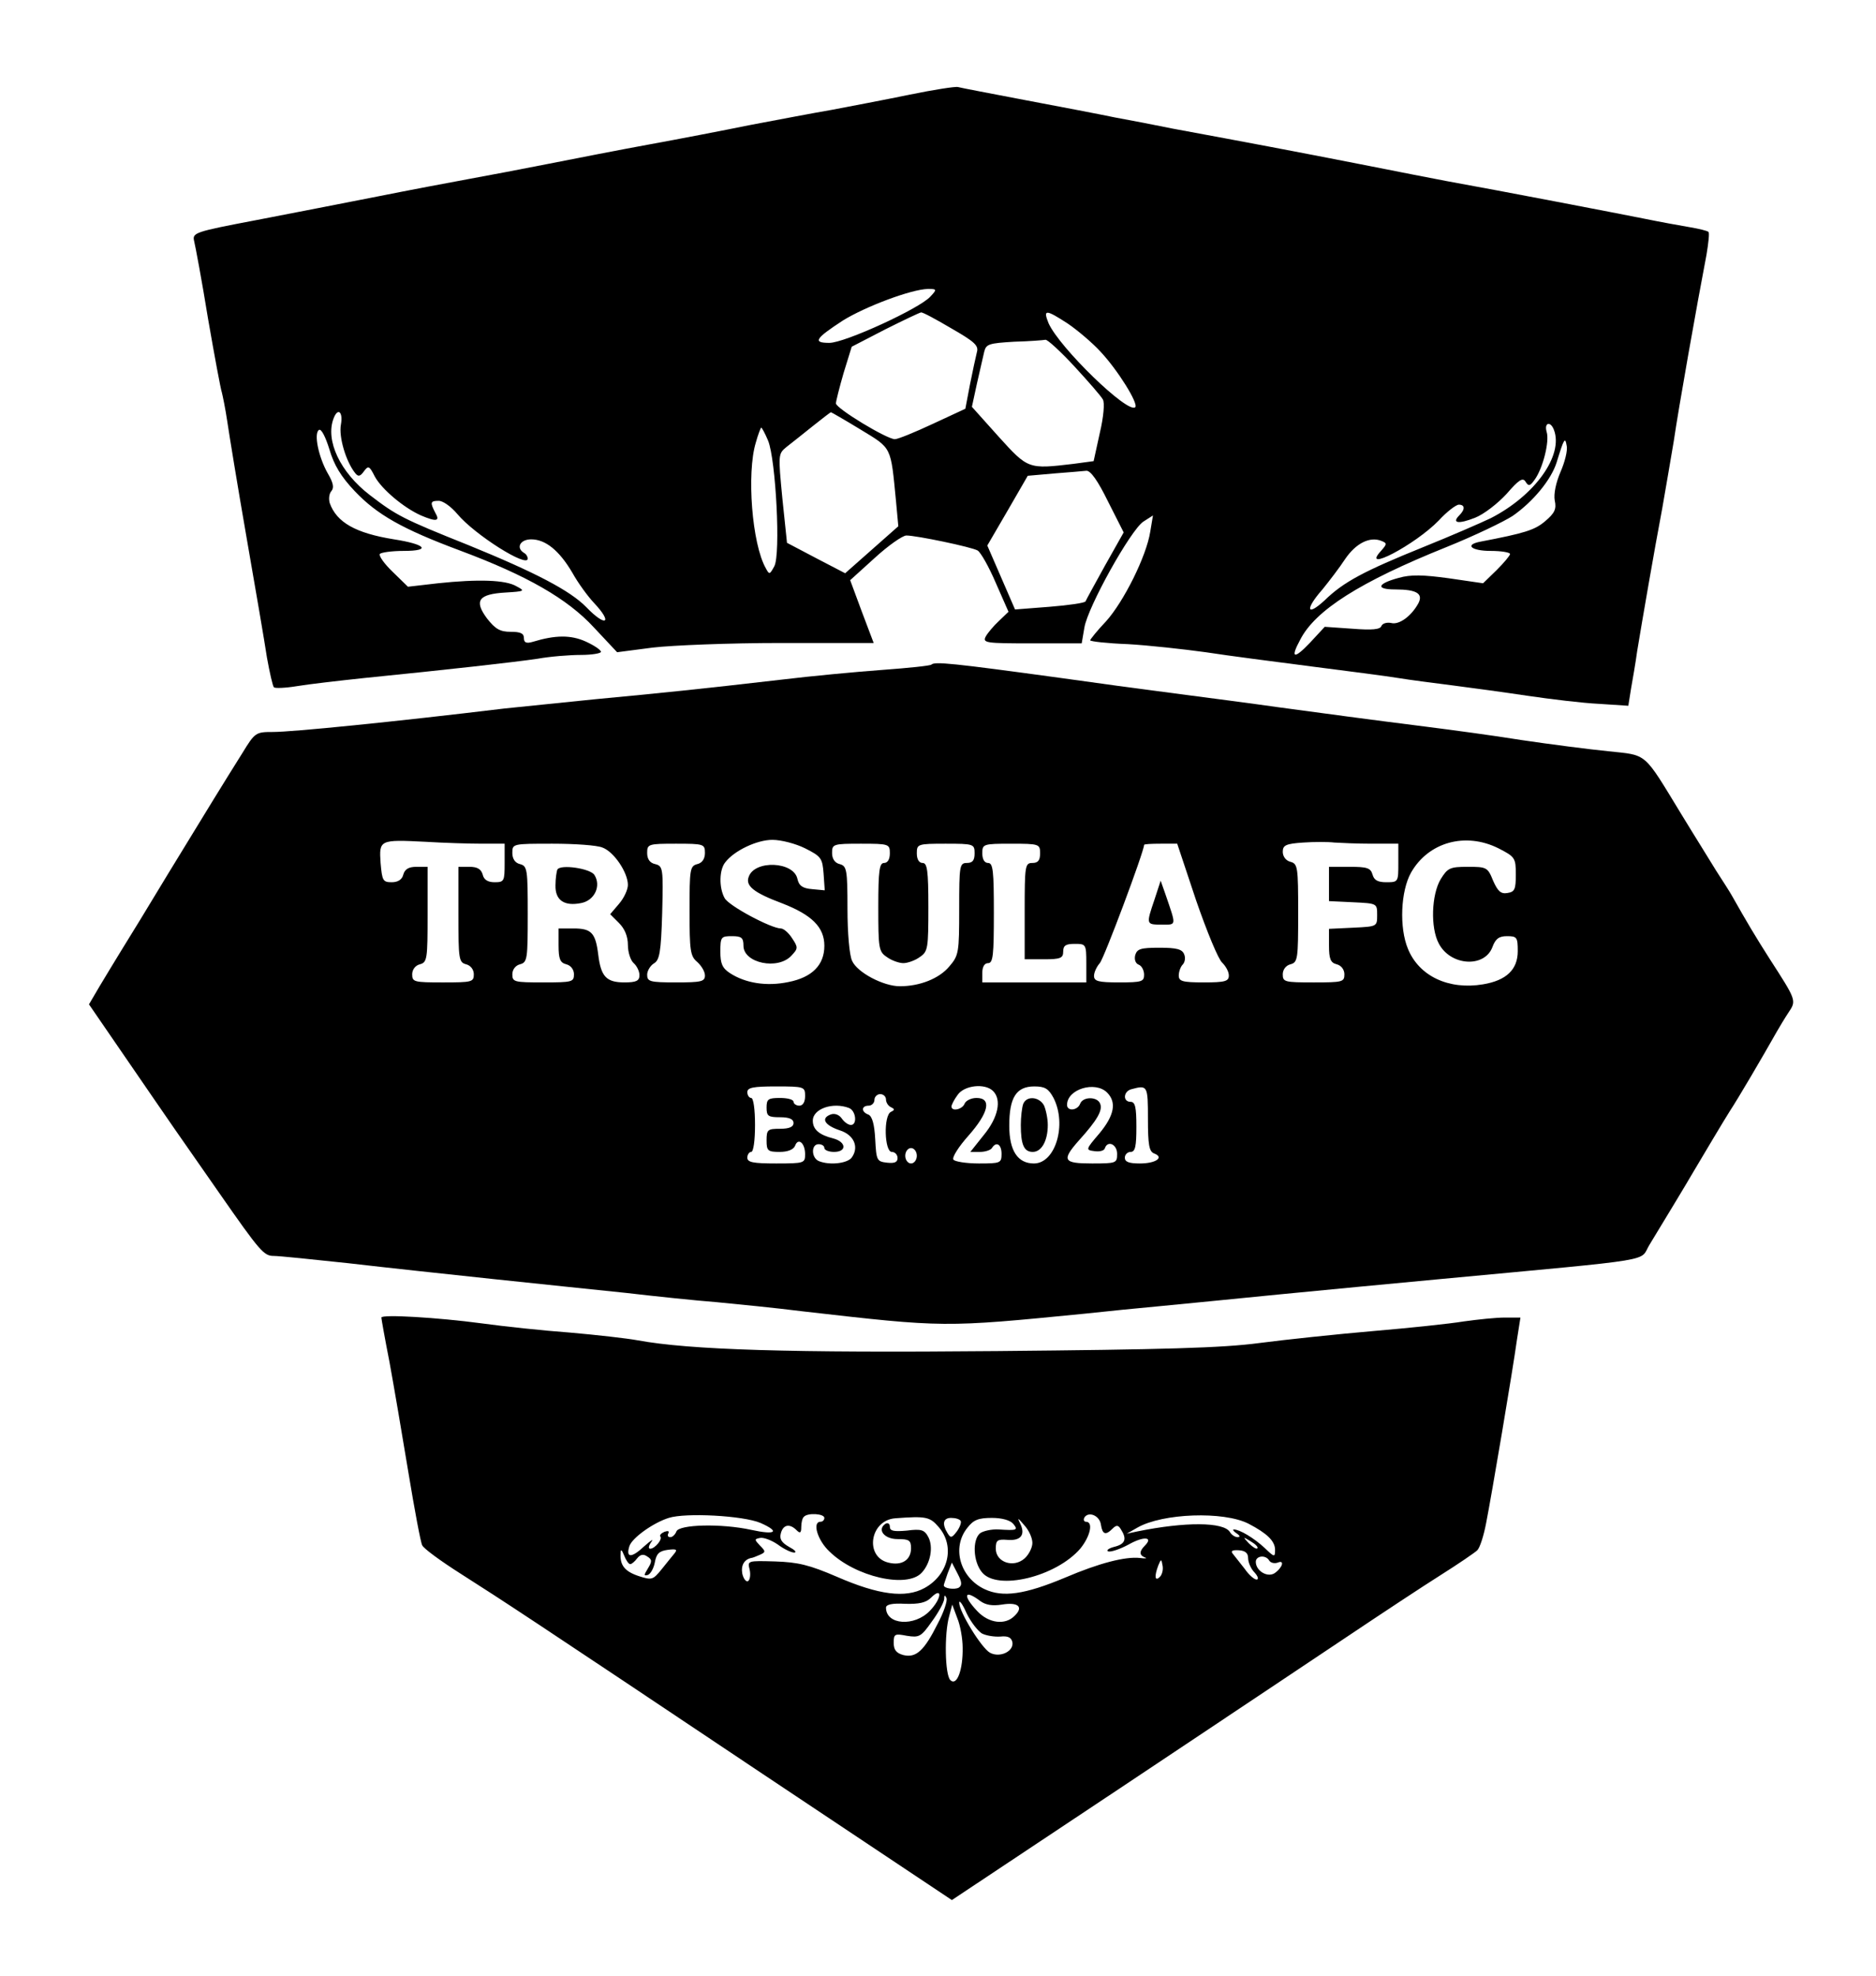 <?xml version="1.0" standalone="no"?>
<!DOCTYPE svg PUBLIC "-//W3C//DTD SVG 20010904//EN"
 "http://www.w3.org/TR/2001/REC-SVG-20010904/DTD/svg10.dtd">
<svg version="1.0" xmlns="http://www.w3.org/2000/svg"
 width="487pt" height="513pt" viewBox="0 0 487 513"
 preserveAspectRatio="xMidYMid meet">

<g transform="translate(0,513) scale(0.1,-0.1)"
fill="#000000" stroke="none">
<path d="M2360 4884 c-63 -13 -153 -30 -200 -39 -47 -8 -141 -26 -210 -39 -69
-14 -188 -37 -265 -51 -77 -14 -194 -37 -260 -50 -66 -13 -160 -31 -210 -40
-49 -9 -155 -29 -235 -45 -80 -16 -221 -43 -313 -61 -163 -31 -168 -33 -163
-55 3 -12 20 -102 36 -201 17 -98 33 -184 36 -192 2 -8 9 -41 14 -75 5 -34 27
-169 50 -301 23 -132 47 -272 53 -312 7 -39 15 -74 18 -77 3 -3 30 -2 60 3 30
5 108 14 174 21 219 22 389 41 450 50 33 6 84 10 113 10 28 0 52 4 52 8 0 5
-18 17 -40 27 -38 17 -78 17 -137 -1 -17 -5 -23 -2 -23 10 0 12 -9 16 -34 16
-28 0 -40 7 -62 35 -34 46 -22 63 49 67 49 3 51 4 28 16 -28 17 -100 19 -204
8 l-78 -9 -39 38 c-22 21 -37 42 -34 47 3 4 31 8 62 8 72 0 58 17 -25 30 -100
16 -149 44 -167 94 -3 10 -2 24 4 31 8 9 5 22 -9 46 -24 42 -37 104 -23 113 6
4 17 -18 27 -50 12 -41 30 -71 66 -109 58 -61 123 -98 273 -154 174 -65 279
-125 348 -200 l60 -64 92 12 c51 6 200 12 333 12 l241 0 -31 82 -30 81 64 58
c35 32 72 58 82 58 26 0 170 -30 185 -39 8 -5 29 -42 47 -84 l33 -75 -25 -24
c-14 -13 -29 -31 -34 -40 -9 -17 0 -18 120 -18 l129 0 7 41 c9 54 120 253 153
275 l25 16 -7 -42 c-10 -64 -69 -182 -115 -233 -23 -24 -41 -47 -41 -49 0 -3
44 -8 98 -10 53 -3 144 -13 202 -21 58 -9 182 -25 275 -37 94 -12 195 -25 225
-30 30 -5 93 -13 140 -19 47 -6 135 -18 195 -27 61 -9 144 -19 186 -21 l76 -5
7 44 c4 23 12 68 16 98 12 73 45 265 65 370 8 47 22 126 30 175 12 83 60 354
85 484 5 30 8 57 5 59 -3 3 -24 8 -47 12 -24 4 -79 14 -123 23 -70 14 -366 71
-510 97 -27 5 -129 25 -225 44 -163 32 -290 56 -485 92 -44 9 -111 22 -150 29
-38 8 -143 28 -233 45 -89 17 -168 32 -175 34 -6 2 -64 -7 -127 -20z m55 -524
c-28 -31 -222 -120 -262 -120 -44 0 -37 11 35 58 58 36 177 81 221 82 23 0 24
-1 6 -20z m54 -82 c61 -35 72 -45 67 -62 -3 -12 -11 -49 -18 -84 l-12 -63 -84
-39 c-47 -22 -91 -40 -99 -40 -21 0 -153 80 -153 93 0 5 9 41 20 79 l21 68 87
45 c48 24 90 44 93 44 4 1 39 -18 78 -41z m303 12 c25 -17 64 -50 85 -73 45
-48 99 -135 90 -144 -19 -18 -197 155 -225 218 -15 37 -7 36 50 -1z m17 -111
c36 -39 70 -78 74 -86 5 -8 2 -45 -8 -87 l-16 -73 -52 -7 c-118 -14 -118 -14
-195 71 l-69 77 13 60 c8 34 16 71 19 83 5 20 12 22 78 26 39 1 76 4 81 5 5 1
39 -30 75 -69z m-1904 -151 c-6 -32 13 -96 37 -126 8 -10 13 -9 23 5 11 15 14
14 28 -14 18 -33 75 -81 120 -101 40 -17 50 -15 37 7 -14 27 -13 31 9 31 11 0
32 -15 48 -34 45 -54 183 -141 183 -116 0 5 -4 12 -10 15 -21 13 -10 35 19 35
37 0 73 -29 107 -87 15 -27 40 -61 56 -78 50 -53 31 -64 -20 -11 -42 43 -132
90 -306 161 -170 68 -187 77 -256 130 -77 59 -116 142 -94 199 11 29 25 17 19
-16z m1349 -13 c82 -50 78 -42 92 -186 l6 -65 -69 -61 -69 -61 -75 39 -76 40
-12 115 c-11 115 -11 116 11 134 13 10 43 34 68 54 25 20 46 36 47 36 1 0 36
-20 77 -45z m1800 -1 c25 -66 -49 -170 -164 -229 -25 -12 -103 -46 -175 -75
-153 -62 -207 -90 -257 -139 -47 -43 -50 -22 -5 29 17 21 44 56 59 79 28 41
64 59 94 47 15 -6 15 -8 -1 -26 -54 -59 89 16 150 79 21 23 45 41 52 41 16 0
17 -12 1 -28 -20 -20 -2 -23 41 -6 23 9 59 37 82 62 32 37 42 43 49 32 8 -13
12 -12 24 5 21 29 39 99 31 124 -7 24 10 29 19 5z m-2040 -28 c20 -49 33 -295
16 -326 -12 -22 -13 -22 -22 -5 -36 63 -50 247 -26 326 6 22 13 39 14 39 2 0
10 -15 18 -34z m2057 -81 c-12 -28 -18 -57 -15 -74 5 -22 0 -33 -25 -54 -27
-23 -53 -31 -168 -53 -42 -8 -24 -24 27 -24 28 0 50 -4 50 -8 0 -4 -16 -23
-35 -42 l-35 -34 -89 13 c-66 9 -99 10 -130 1 -56 -15 -61 -30 -9 -30 56 0 73
-11 60 -36 -18 -33 -50 -57 -71 -51 -11 2 -22 -1 -25 -8 -3 -9 -24 -11 -75 -7
l-72 5 -39 -42 c-41 -43 -51 -40 -25 8 39 77 156 151 380 241 72 29 149 66
172 81 53 37 100 94 114 139 19 62 22 67 26 43 3 -12 -5 -43 -16 -68z m-1175
-76 l41 -81 -49 -87 c-26 -47 -49 -89 -50 -92 -2 -4 -43 -10 -93 -14 l-90 -7
-36 83 -36 83 53 91 52 90 68 6 c38 3 76 6 84 7 11 1 30 -26 56 -79z"/>
<path d="M2418 3405 c-2 -3 -60 -9 -129 -14 -68 -5 -185 -16 -259 -25 -216
-25 -315 -35 -485 -51 -88 -9 -194 -20 -235 -24 -290 -35 -552 -61 -601 -61
-45 0 -47 -1 -80 -55 -49 -78 -87 -140 -192 -312 -50 -83 -105 -173 -122 -200
-16 -26 -42 -69 -57 -94 l-27 -46 92 -134 c51 -74 109 -159 130 -189 21 -30
73 -105 115 -165 108 -155 117 -165 143 -165 13 0 101 -9 194 -19 94 -11 262
-29 375 -41 113 -12 268 -28 345 -36 77 -9 183 -20 235 -24 52 -5 154 -15 225
-24 368 -42 364 -42 730 -6 55 6 145 15 200 20 55 5 192 19 305 30 113 11 302
29 420 40 576 54 514 44 542 89 39 64 100 165 112 186 26 44 82 138 96 160 23
35 84 139 123 208 7 12 20 34 30 49 21 31 20 32 -49 139 -37 58 -59 95 -98
164 -6 11 -25 40 -41 65 -15 25 -56 90 -90 146 -100 164 -87 153 -190 164 -50
5 -151 18 -225 29 -74 12 -187 27 -250 35 -159 20 -246 32 -380 50 -63 9 -185
25 -270 36 -85 11 -218 29 -295 40 -285 39 -328 43 -337 35z m-1166 -465 l58
0 0 -50 c0 -47 -1 -50 -26 -50 -17 0 -28 6 -31 20 -4 14 -14 20 -34 20 l-29 0
0 -124 c0 -115 1 -124 20 -129 12 -3 20 -14 20 -26 0 -20 -5 -21 -80 -21 -75
0 -80 1 -80 21 0 12 8 23 20 26 19 5 20 14 20 129 l0 124 -29 0 c-20 0 -30 -6
-34 -20 -3 -13 -14 -20 -30 -20 -23 0 -25 4 -29 50 -4 60 -3 61 116 55 49 -3
115 -5 148 -5z m838 -12 c42 -21 45 -26 48 -66 l3 -43 -32 3 c-26 2 -35 9 -39
27 -10 45 -110 49 -126 6 -10 -24 12 -42 87 -70 77 -30 109 -62 109 -110 0
-50 -32 -82 -93 -94 -57 -12 -112 -3 -152 23 -20 13 -25 25 -25 56 0 38 2 40
30 40 25 0 30 -4 30 -25 0 -45 90 -64 125 -25 17 18 17 21 1 45 -9 14 -22 25
-29 25 -25 0 -136 59 -146 79 -15 27 -14 74 2 93 23 30 82 58 122 58 23 0 61
-10 85 -22z m1471 12 l69 0 0 -50 c0 -49 0 -50 -31 -50 -22 0 -32 5 -36 20 -5
17 -14 20 -59 20 l-54 0 0 -45 0 -44 63 -3 c62 -3 62 -3 62 -33 0 -30 0 -30
-62 -33 l-63 -3 0 -43 c0 -35 4 -45 20 -49 12 -3 20 -14 20 -26 0 -20 -5 -21
-80 -21 -75 0 -80 1 -80 21 0 12 8 23 20 26 19 5 20 14 20 133 0 119 -1 128
-20 133 -12 3 -20 14 -20 26 0 17 8 21 53 24 28 2 65 2 81 0 16 -1 59 -3 97
-3z m329 -12 c43 -22 45 -25 45 -68 0 -39 -3 -45 -22 -48 -17 -3 -25 5 -37 32
-14 35 -17 36 -66 36 -46 0 -52 -3 -70 -32 -24 -40 -27 -126 -5 -167 30 -58
118 -64 139 -10 8 22 17 29 38 29 26 0 28 -3 28 -39 0 -48 -30 -76 -90 -86
-89 -15 -166 21 -195 92 -23 55 -19 150 8 198 45 79 141 106 227 63z m-2326 2
c30 -11 66 -65 66 -97 0 -12 -10 -34 -23 -49 l-23 -27 23 -23 c15 -15 23 -35
23 -57 0 -19 7 -40 15 -47 8 -7 15 -21 15 -31 0 -15 -8 -19 -39 -19 -47 0 -61
15 -68 72 -7 57 -18 68 -64 68 l-39 0 0 -44 c0 -35 4 -45 20 -49 12 -3 20 -14
20 -26 0 -20 -5 -21 -80 -21 -75 0 -80 1 -80 21 0 12 8 23 20 26 19 5 20 14
20 130 0 116 -1 125 -20 130 -13 3 -20 14 -20 29 0 24 1 24 104 24 58 0 116
-4 130 -10z m266 -14 c0 -15 -7 -26 -20 -29 -19 -5 -20 -14 -20 -121 0 -104 2
-118 20 -133 11 -10 20 -25 20 -35 0 -16 -10 -18 -75 -18 -68 0 -75 2 -75 20
0 10 8 23 17 29 15 8 19 28 22 131 3 116 2 122 -18 127 -14 3 -21 13 -21 29 0
23 3 24 75 24 72 0 75 -1 75 -24z m480 -1 c0 -16 -6 -25 -15 -25 -12 0 -15
-19 -15 -114 0 -107 1 -116 22 -130 12 -9 32 -16 43 -16 11 0 31 7 43 16 21
14 22 23 22 130 0 95 -3 114 -15 114 -9 0 -15 9 -15 25 0 24 2 25 75 25 73 0
75 -1 75 -25 0 -18 -5 -25 -20 -25 -19 0 -20 -7 -20 -119 0 -114 -1 -121 -26
-150 -26 -31 -76 -51 -128 -51 -43 0 -111 36 -124 66 -7 14 -12 73 -12 135 0
102 -2 111 -20 116 -13 3 -20 14 -20 29 0 23 3 24 75 24 73 0 75 -1 75 -25z
m390 0 c0 -18 -5 -25 -20 -25 -19 0 -20 -7 -20 -125 l0 -125 50 0 c43 0 50 3
50 20 0 16 7 20 30 20 29 0 30 -1 30 -50 l0 -50 -135 0 -135 0 0 25 c0 16 6
25 15 25 13 0 15 21 15 130 0 109 -2 130 -15 130 -9 0 -15 9 -15 25 0 24 2 25
75 25 73 0 75 -1 75 -25z m405 -122 c28 -81 58 -154 68 -162 9 -9 17 -23 17
-33 0 -15 -9 -18 -65 -18 -56 0 -65 3 -65 18 0 10 5 23 10 28 6 6 8 18 4 27
-5 13 -19 17 -64 17 -49 0 -58 -3 -63 -19 -3 -12 1 -22 9 -25 8 -3 14 -15 14
-26 0 -18 -6 -20 -65 -20 -54 0 -65 3 -65 17 0 9 7 24 15 33 11 12 115 290
115 307 0 2 19 3 43 3 l43 0 49 -147z m-1015 -508 c0 -16 -6 -25 -15 -25 -8 0
-15 5 -15 10 0 6 -16 10 -35 10 -31 0 -35 -3 -35 -25 0 -22 4 -25 35 -25 24 0
35 -5 35 -15 0 -10 -11 -15 -35 -15 -32 0 -35 -2 -35 -30 0 -27 3 -30 34 -30
21 0 36 6 40 16 8 22 26 7 26 -22 0 -23 -2 -24 -75 -24 -60 0 -75 3 -75 15 0
8 5 15 10 15 6 0 10 30 10 70 0 40 -4 70 -10 70 -5 0 -10 7 -10 15 0 12 15 15
75 15 73 0 75 -1 75 -25z m488 13 c23 -23 13 -69 -24 -114 l-35 -44 25 0 c14
0 28 5 31 10 11 18 25 10 25 -15 0 -24 -3 -25 -59 -25 -33 0 -63 5 -66 10 -4
6 14 34 39 62 53 60 61 98 21 98 -14 0 -28 -7 -31 -15 -6 -15 -34 -21 -34 -7
0 4 7 18 16 30 17 25 71 31 92 10z m157 -18 c35 -69 5 -170 -51 -170 -42 0
-64 33 -64 98 0 73 18 102 65 102 28 0 37 -6 50 -30z m139 14 c25 -25 19 -59
-20 -106 -36 -42 -36 -43 -13 -46 13 -2 25 1 27 7 7 22 32 11 32 -14 0 -24 -2
-25 -65 -25 -75 0 -80 8 -34 60 47 52 62 78 55 95 -7 19 -45 19 -52 0 -7 -18
-34 -20 -34 -3 0 41 73 63 104 32z m106 -68 c0 -67 3 -85 16 -90 27 -10 5 -26
-37 -26 -28 0 -39 4 -39 15 0 8 7 15 15 15 12 0 15 14 15 65 0 51 -3 65 -15
65 -21 0 -19 28 3 33 41 11 42 9 42 -77z m-680 50 c0 -8 6 -17 13 -20 10 -5
10 -7 0 -12 -20 -9 -17 -104 2 -104 8 0 15 -7 15 -16 0 -11 -8 -14 -27 -12
-27 3 -28 6 -31 61 -2 39 -8 60 -18 64 -19 7 -18 23 1 23 8 0 15 7 15 15 0 8
7 15 15 15 8 0 15 -6 15 -14z m-96 -22 c18 -7 22 -44 5 -44 -7 0 -17 7 -24 17
-7 10 -19 14 -29 10 -26 -10 -15 -28 24 -41 38 -12 51 -45 30 -72 -13 -14 -56
-19 -84 -8 -20 8 -21 44 -1 44 8 0 15 -4 15 -10 0 -5 11 -10 25 -10 34 0 32
26 -2 35 -36 9 -53 23 -53 46 0 31 52 49 94 33z m176 -124 c0 -11 -7 -20 -15
-20 -8 0 -15 9 -15 20 0 11 7 20 15 20 8 0 15 -9 15 -20z"/>
<path d="M1447 2873 c-2 -4 -5 -23 -5 -41 -1 -39 23 -55 67 -46 35 7 52 45 34
73 -11 17 -88 28 -96 14z"/>
<path d="M2997 2795 c-22 -65 -22 -65 19 -65 39 0 38 -5 9 80 l-12 34 -16 -49z"/>
<path d="M2656 2264 c-3 -9 -6 -33 -6 -54 0 -51 8 -70 31 -70 23 0 39 29 39
70 0 17 -5 40 -10 51 -13 23 -46 25 -54 3z"/>
<path d="M990 1710 c0 -3 9 -54 21 -115 11 -60 33 -189 49 -286 16 -97 32
-183 36 -190 3 -8 48 -41 100 -74 116 -74 167 -107 783 -519 l492 -328 433
288 c239 159 505 337 592 395 88 59 197 131 243 160 46 29 90 59 96 65 7 7 17
39 23 71 14 71 69 396 80 476 l9 57 -41 0 c-23 0 -70 -5 -106 -10 -36 -6 -141
-17 -235 -25 -93 -8 -226 -22 -295 -31 -97 -13 -249 -17 -680 -21 -540 -5
-799 3 -935 28 -27 5 -106 14 -175 20 -69 5 -172 16 -230 24 -112 15 -260 24
-260 15z m984 -533 c52 -23 40 -32 -24 -18 -78 17 -187 14 -194 -4 -3 -8 -10
-15 -16 -15 -6 0 -8 4 -5 10 3 6 -1 7 -10 4 -9 -4 -13 -9 -11 -12 7 -7 -14
-32 -26 -32 -6 0 -4 8 3 18 7 9 -1 4 -19 -12 -33 -31 -48 -30 -38 1 7 21 61
60 102 73 44 14 193 6 238 -13z m166 13 c0 -5 -4 -10 -10 -10 -22 0 -8 -48 23
-77 67 -66 202 -97 240 -55 23 25 30 67 17 92 -10 19 -18 22 -56 17 -34 -3
-44 -1 -44 10 0 8 -5 11 -11 8 -23 -15 -4 -40 31 -40 30 0 35 -3 35 -24 0 -30
-24 -46 -59 -37 -62 15 -48 110 18 115 80 6 90 4 113 -23 43 -50 25 -124 -37
-158 -49 -27 -119 -18 -227 29 -72 31 -101 38 -161 40 -71 2 -72 2 -66 -21 3
-13 1 -27 -4 -30 -5 -3 -12 6 -15 19 -4 22 5 37 23 41 3 0 13 4 22 8 16 7 16
9 1 24 -15 16 -15 17 0 20 9 2 30 -6 46 -17 16 -12 35 -21 43 -21 7 1 1 7 -14
15 -19 11 -25 20 -21 35 6 23 23 26 41 8 9 -9 12 -7 12 8 0 12 3 24 7 27 10
11 53 8 53 -3z m718 -18 c4 -25 12 -28 30 -10 10 10 15 10 22 -2 16 -25 11
-38 -17 -45 -16 -4 -22 -10 -16 -12 7 -2 31 6 53 18 39 22 65 20 42 -3 -15
-15 -15 -25 1 -31 6 -2 0 -3 -14 -1 -38 4 -105 -13 -194 -51 -105 -44 -162
-52 -209 -30 -64 30 -86 108 -45 159 16 21 29 26 64 26 26 0 47 -6 55 -15 14
-17 10 -18 -38 -15 -18 1 -40 -4 -48 -10 -20 -17 -18 -73 5 -101 39 -49 193
-12 256 62 25 31 34 69 14 69 -5 0 -7 5 -4 11 11 17 40 5 43 -19z m383 3 c48
-25 69 -45 69 -68 0 -20 -2 -19 -27 5 -28 26 -65 48 -80 48 -4 0 -1 -5 7 -10
9 -6 10 -10 3 -10 -7 0 -16 6 -20 13 -16 27 -117 27 -240 2 l-28 -6 28 16 c65
37 223 43 288 10z m-747 7 c2 -4 -2 -16 -10 -27 -13 -17 -16 -18 -24 -5 -15
24 -12 40 9 40 11 0 22 -3 25 -8z m186 -57 c0 -12 -9 -30 -20 -40 -29 -26 -75
-10 -75 25 0 22 4 25 30 23 35 -3 47 13 34 41 -9 18 -7 17 10 -3 12 -13 21
-33 21 -46z m584 -14 c-2 -3 -12 3 -22 13 -16 17 -16 18 5 5 12 -7 20 -15 17
-18z m-1628 -41 c4 0 12 7 18 15 8 10 16 12 26 5 13 -8 13 -13 2 -31 -11 -18
-11 -20 0 -17 7 3 15 17 18 33 4 22 11 29 33 32 23 3 26 1 18 -9 -6 -7 -21
-26 -34 -42 -22 -27 -25 -28 -59 -17 -36 12 -49 28 -47 59 0 12 3 10 9 -5 5
-13 12 -23 16 -23z m1604 16 c0 -11 7 -28 17 -38 9 -10 11 -18 5 -18 -6 0 -20
12 -31 28 -12 15 -25 32 -30 38 -7 8 -3 11 15 10 16 -1 24 -7 24 -20z m55 -7
c4 -6 14 -8 22 -5 19 8 12 -14 -9 -28 -19 -11 -48 7 -48 30 0 16 26 19 35 3z
m-284 -42 c-13 -13 -15 1 -4 30 7 17 8 17 11 -1 2 -10 -1 -23 -7 -29z m-522
-28 c-11 -6 -39 -2 -39 6 0 2 5 16 10 31 l11 28 15 -29 c11 -21 12 -30 3 -36z
m-75 -60 c-40 -42 -114 -37 -114 8 0 8 15 12 50 10 36 -1 54 3 67 16 30 30 28
-2 -3 -34z m20 -34 c-35 -70 -56 -89 -89 -81 -18 5 -25 13 -25 32 0 23 3 24
34 18 32 -5 37 -3 65 37 17 23 31 49 32 58 0 11 2 12 6 3 3 -7 -7 -37 -23 -67z
m111 59 c14 -10 31 -13 56 -9 42 7 57 -6 33 -29 -24 -25 -67 -20 -97 12 -39
41 -34 58 8 26z m4 -84 c12 -6 33 -9 48 -8 19 2 28 -2 31 -14 5 -24 -32 -42
-58 -28 -22 12 -80 106 -80 130 0 8 9 -4 19 -27 11 -23 29 -46 40 -53z m-50
-37 c1 -57 -15 -101 -32 -84 -14 14 -16 120 -3 166 l8 30 13 -35 c8 -19 14
-54 14 -77z"/>
</g>
</svg>
